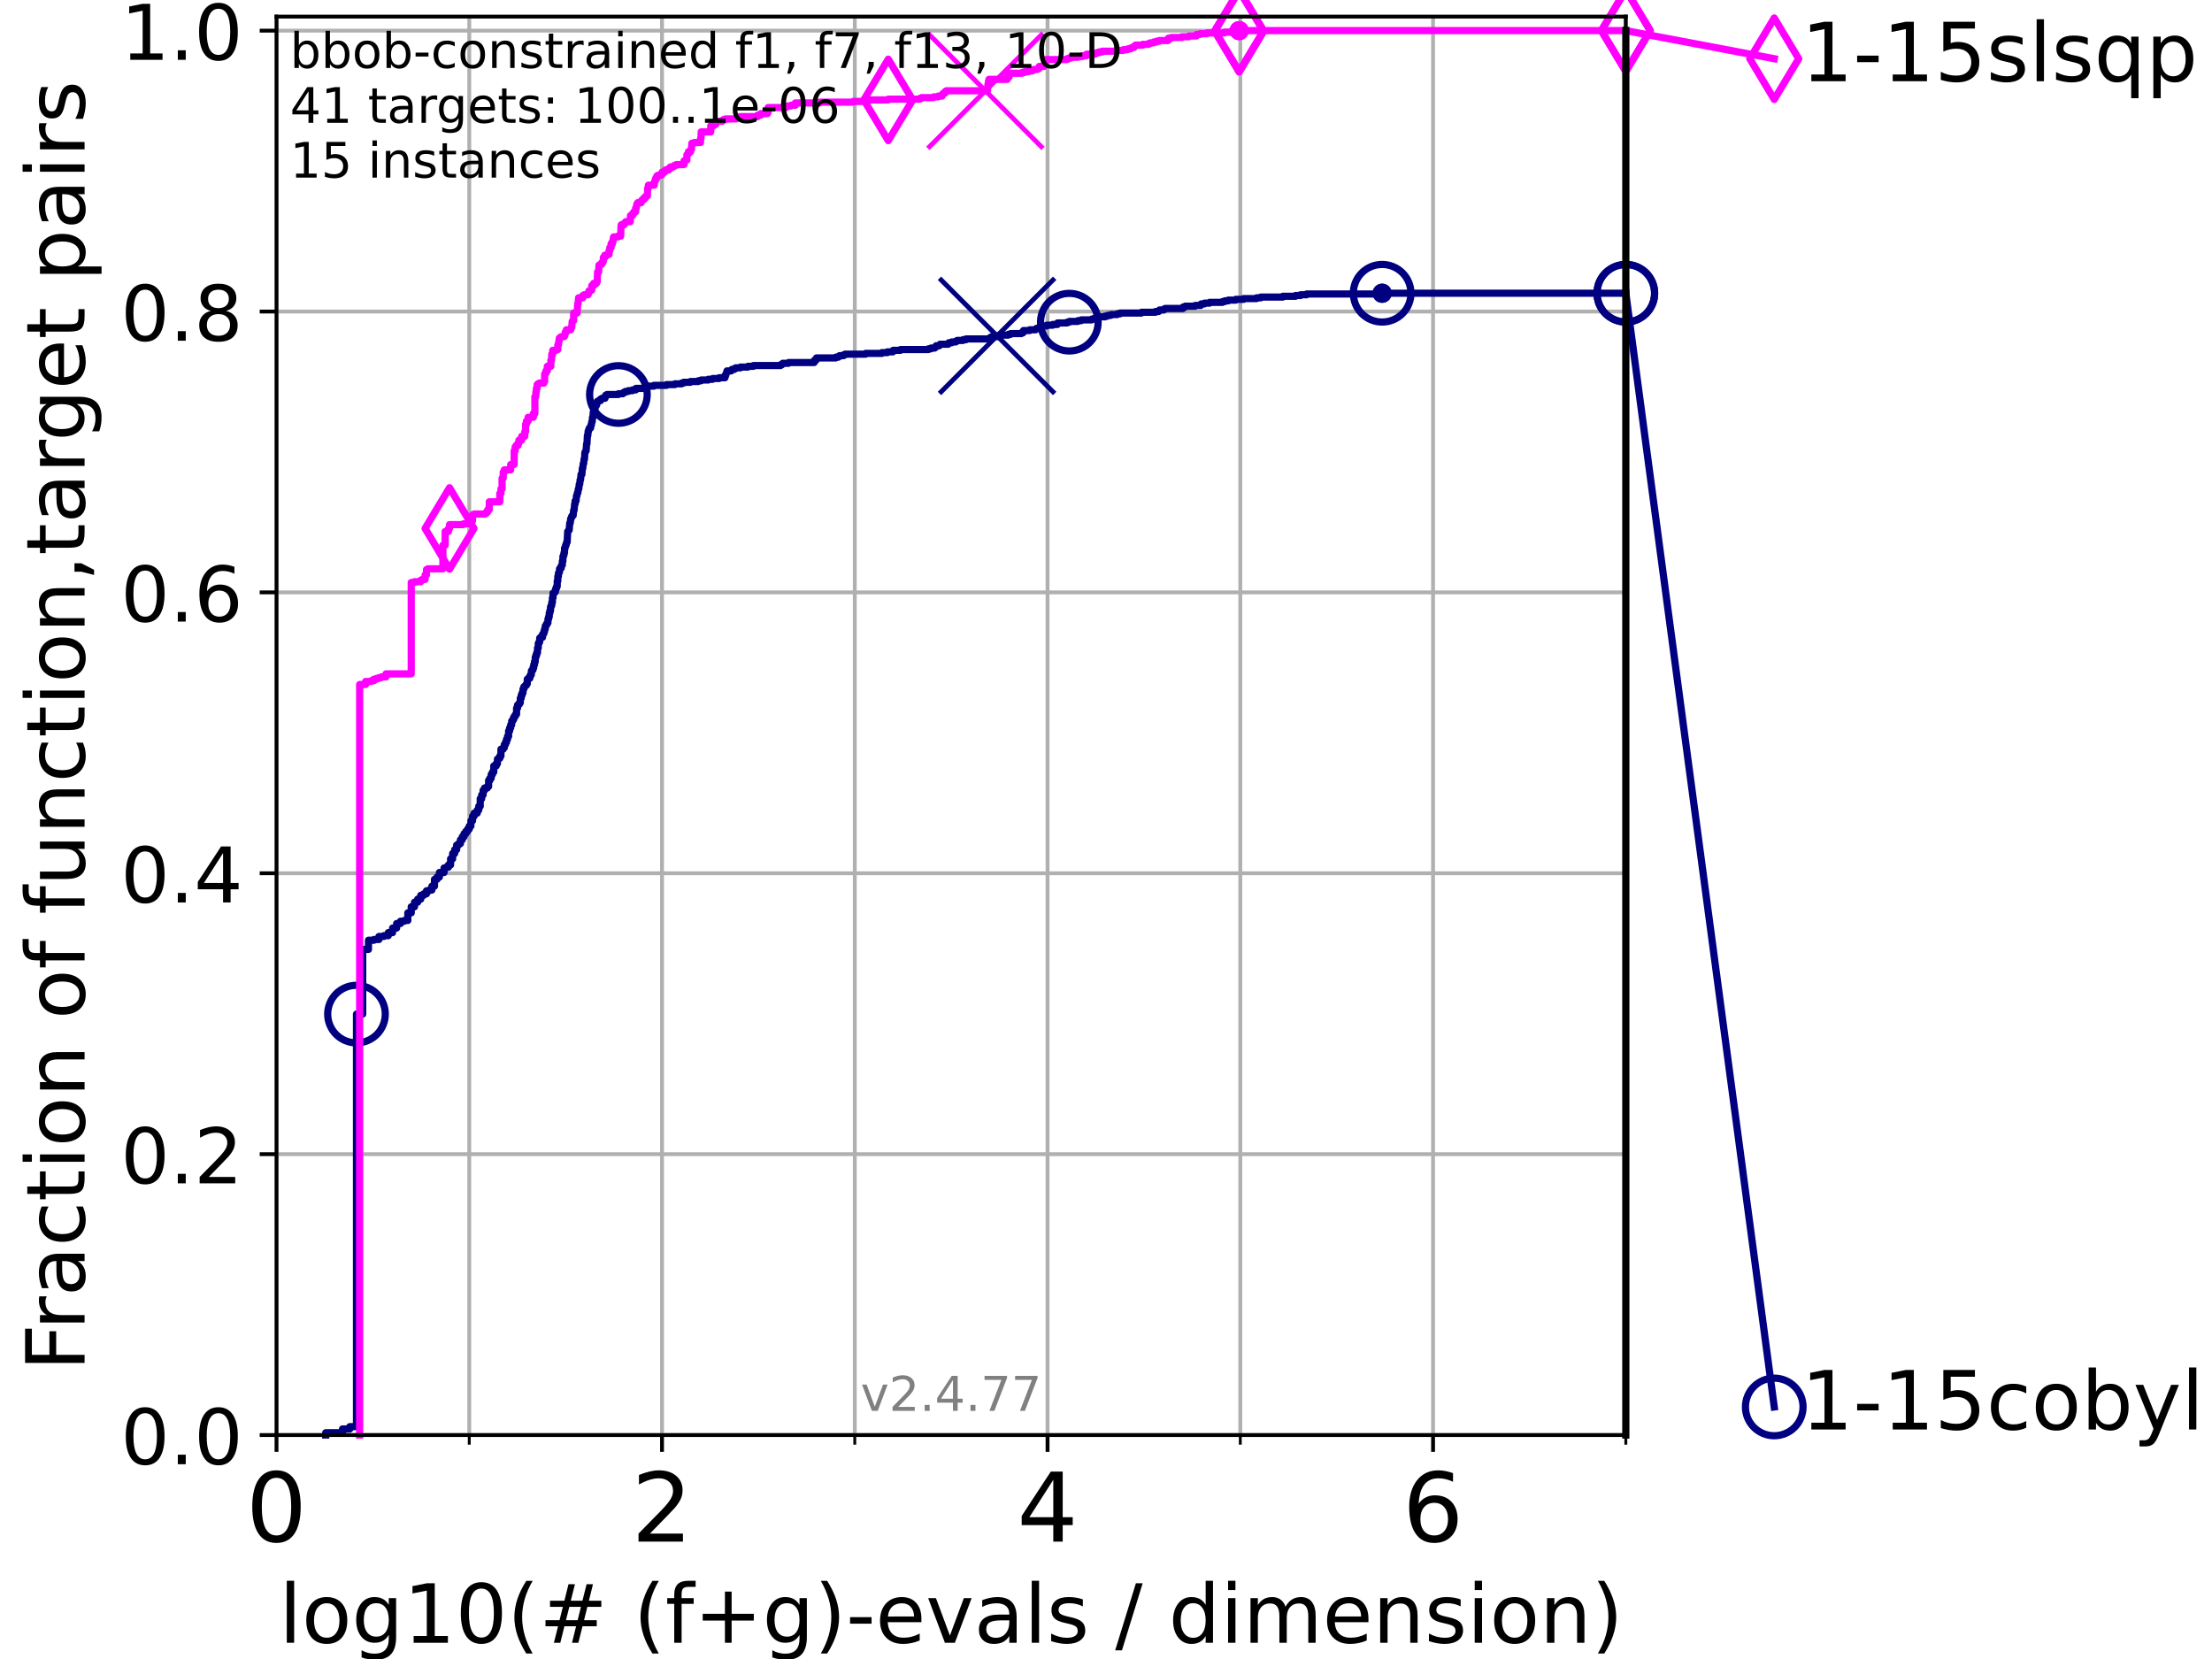 <?xml version="1.0" encoding="utf-8" standalone="no"?>
<!DOCTYPE svg PUBLIC "-//W3C//DTD SVG 1.1//EN"
  "http://www.w3.org/Graphics/SVG/1.1/DTD/svg11.dtd">
<!-- Created with matplotlib (https://matplotlib.org/) -->
<svg height="345.6pt" version="1.1" viewBox="0 0 460.8 345.6" width="460.8pt" xmlns="http://www.w3.org/2000/svg" xmlns:xlink="http://www.w3.org/1999/xlink">
 <defs>
  <style type="text/css">*{stroke-linecap:butt;stroke-linejoin:round;}</style>
 </defs>
 <g id="figure_1">
  <g id="patch_1">
   <path d="M 0 345.6 
L 460.8 345.6 
L 460.8 0 
L 0 0 
z
" style="fill:#ffffff;"/>
  </g>
  <g id="axes_1">
   <g id="patch_2">
    <path d="M 57.6 298.944 
L 338.688 298.944 
L 338.688 3.456 
L 57.6 3.456 
z
" style="fill:#ffffff;"/>
   </g>
   <g id="matplotlib.axis_1">
    <g id="xtick_1">
     <g id="line2d_1">
      <path clip-path="url(#pc39758c84e)" d="M 57.6 298.944 
L 57.6 3.456 
" style="fill:none;stroke:#b0b0b0;stroke-linecap:square;stroke-width:0.8;"/>
     </g>
     <g id="line2d_2">
      <defs>
       <path d="M 0 0 
L 0 3.5 
" id="ma89b30284d" style="stroke:#000000;stroke-width:0.8;"/>
      </defs>
      <g>
       <use style="stroke:#000000;stroke-width:0.8;" x="57.6" xlink:href="#ma89b30284d" y="298.944"/>
      </g>
     </g>
     <g id="text_1">
      <!-- 0 -->
      <g transform="translate(51.237 321.141)scale(0.2 -0.2)">
       <defs>
        <path d="M 31.781 66.406 
Q 24.172 66.406 20.328 58.906 
Q 16.5 51.422 16.5 36.375 
Q 16.5 21.391 20.328 13.891 
Q 24.172 6.391 31.781 6.391 
Q 39.453 6.391 43.281 13.891 
Q 47.125 21.391 47.125 36.375 
Q 47.125 51.422 43.281 58.906 
Q 39.453 66.406 31.781 66.406 
z
M 31.781 74.219 
Q 44.047 74.219 50.516 64.516 
Q 56.984 54.828 56.984 36.375 
Q 56.984 17.969 50.516 8.266 
Q 44.047 -1.422 31.781 -1.422 
Q 19.531 -1.422 13.062 8.266 
Q 6.594 17.969 6.594 36.375 
Q 6.594 54.828 13.062 64.516 
Q 19.531 74.219 31.781 74.219 
z
" id="DejaVuSans-48"/>
       </defs>
       <use xlink:href="#DejaVuSans-48"/>
      </g>
     </g>
    </g>
    <g id="xtick_2">
     <g id="line2d_3">
      <path clip-path="url(#pc39758c84e)" d="M 137.911 298.944 
L 137.911 3.456 
" style="fill:none;stroke:#b0b0b0;stroke-linecap:square;stroke-width:0.8;"/>
     </g>
     <g id="line2d_4">
      <g>
       <use style="stroke:#000000;stroke-width:0.8;" x="137.911" xlink:href="#ma89b30284d" y="298.944"/>
      </g>
     </g>
     <g id="text_2">
      <!-- 2 -->
      <g transform="translate(131.548 321.141)scale(0.2 -0.2)">
       <defs>
        <path d="M 19.188 8.297 
L 53.609 8.297 
L 53.609 0 
L 7.328 0 
L 7.328 8.297 
Q 12.938 14.109 22.625 23.891 
Q 32.328 33.688 34.812 36.531 
Q 39.547 41.844 41.422 45.531 
Q 43.312 49.219 43.312 52.781 
Q 43.312 58.594 39.234 62.25 
Q 35.156 65.922 28.609 65.922 
Q 23.969 65.922 18.812 64.312 
Q 13.672 62.703 7.812 59.422 
L 7.812 69.391 
Q 13.766 71.781 18.938 73 
Q 24.125 74.219 28.422 74.219 
Q 39.75 74.219 46.484 68.547 
Q 53.219 62.891 53.219 53.422 
Q 53.219 48.922 51.531 44.891 
Q 49.859 40.875 45.406 35.406 
Q 44.188 33.984 37.641 27.219 
Q 31.109 20.453 19.188 8.297 
z
" id="DejaVuSans-50"/>
       </defs>
       <use xlink:href="#DejaVuSans-50"/>
      </g>
     </g>
    </g>
    <g id="xtick_3">
     <g id="line2d_5">
      <path clip-path="url(#pc39758c84e)" d="M 218.222 298.944 
L 218.222 3.456 
" style="fill:none;stroke:#b0b0b0;stroke-linecap:square;stroke-width:0.8;"/>
     </g>
     <g id="line2d_6">
      <g>
       <use style="stroke:#000000;stroke-width:0.8;" x="218.222" xlink:href="#ma89b30284d" y="298.944"/>
      </g>
     </g>
     <g id="text_3">
      <!-- 4 -->
      <g transform="translate(211.859 321.141)scale(0.2 -0.2)">
       <defs>
        <path d="M 37.797 64.312 
L 12.891 25.391 
L 37.797 25.391 
z
M 35.203 72.906 
L 47.609 72.906 
L 47.609 25.391 
L 58.016 25.391 
L 58.016 17.188 
L 47.609 17.188 
L 47.609 0 
L 37.797 0 
L 37.797 17.188 
L 4.891 17.188 
L 4.891 26.703 
z
" id="DejaVuSans-52"/>
       </defs>
       <use xlink:href="#DejaVuSans-52"/>
      </g>
     </g>
    </g>
    <g id="xtick_4">
     <g id="line2d_7">
      <path clip-path="url(#pc39758c84e)" d="M 298.533 298.944 
L 298.533 3.456 
" style="fill:none;stroke:#b0b0b0;stroke-linecap:square;stroke-width:0.8;"/>
     </g>
     <g id="line2d_8">
      <g>
       <use style="stroke:#000000;stroke-width:0.8;" x="298.533" xlink:href="#ma89b30284d" y="298.944"/>
      </g>
     </g>
     <g id="text_4">
      <!-- 6 -->
      <g transform="translate(292.17 321.141)scale(0.2 -0.2)">
       <defs>
        <path d="M 33.016 40.375 
Q 26.375 40.375 22.484 35.828 
Q 18.609 31.297 18.609 23.391 
Q 18.609 15.531 22.484 10.953 
Q 26.375 6.391 33.016 6.391 
Q 39.656 6.391 43.531 10.953 
Q 47.406 15.531 47.406 23.391 
Q 47.406 31.297 43.531 35.828 
Q 39.656 40.375 33.016 40.375 
z
M 52.594 71.297 
L 52.594 62.312 
Q 48.875 64.062 45.094 64.984 
Q 41.312 65.922 37.594 65.922 
Q 27.828 65.922 22.672 59.328 
Q 17.531 52.734 16.797 39.406 
Q 19.672 43.656 24.016 45.922 
Q 28.375 48.188 33.594 48.188 
Q 44.578 48.188 50.953 41.516 
Q 57.328 34.859 57.328 23.391 
Q 57.328 12.156 50.688 5.359 
Q 44.047 -1.422 33.016 -1.422 
Q 20.359 -1.422 13.672 8.266 
Q 6.984 17.969 6.984 36.375 
Q 6.984 53.656 15.188 63.938 
Q 23.391 74.219 37.203 74.219 
Q 40.922 74.219 44.703 73.484 
Q 48.484 72.75 52.594 71.297 
z
" id="DejaVuSans-54"/>
       </defs>
       <use xlink:href="#DejaVuSans-54"/>
      </g>
     </g>
    </g>
    <g id="xtick_5">
     <g id="line2d_9">
      <path clip-path="url(#pc39758c84e)" d="M 97.755 298.944 
L 97.755 3.456 
" style="fill:none;stroke:#b0b0b0;stroke-linecap:square;stroke-width:0.8;"/>
     </g>
     <g id="line2d_10">
      <defs>
       <path d="M 0 0 
L 0 2 
" id="m497600fe2f" style="stroke:#000000;stroke-width:0.6;"/>
      </defs>
      <g>
       <use style="stroke:#000000;stroke-width:0.6;" x="97.755" xlink:href="#m497600fe2f" y="298.944"/>
      </g>
     </g>
    </g>
    <g id="xtick_6">
     <g id="line2d_11">
      <path clip-path="url(#pc39758c84e)" d="M 178.066 298.944 
L 178.066 3.456 
" style="fill:none;stroke:#b0b0b0;stroke-linecap:square;stroke-width:0.8;"/>
     </g>
     <g id="line2d_12">
      <g>
       <use style="stroke:#000000;stroke-width:0.6;" x="178.066" xlink:href="#m497600fe2f" y="298.944"/>
      </g>
     </g>
    </g>
    <g id="xtick_7">
     <g id="line2d_13">
      <path clip-path="url(#pc39758c84e)" d="M 258.377 298.944 
L 258.377 3.456 
" style="fill:none;stroke:#b0b0b0;stroke-linecap:square;stroke-width:0.8;"/>
     </g>
     <g id="line2d_14">
      <g>
       <use style="stroke:#000000;stroke-width:0.6;" x="258.377" xlink:href="#m497600fe2f" y="298.944"/>
      </g>
     </g>
    </g>
    <g id="xtick_8">
     <g id="line2d_15">
      <path clip-path="url(#pc39758c84e)" d="M 338.688 298.944 
L 338.688 3.456 
" style="fill:none;stroke:#b0b0b0;stroke-linecap:square;stroke-width:0.8;"/>
     </g>
     <g id="line2d_16">
      <g>
       <use style="stroke:#000000;stroke-width:0.6;" x="338.688" xlink:href="#m497600fe2f" y="298.944"/>
      </g>
     </g>
    </g>
    <g id="text_5">
     <!-- log10(# (f+g)-evals / dimension) -->
     <g transform="translate(58.145 342.218)scale(0.17 -0.17)">
      <defs>
       <path d="M 9.422 75.984 
L 18.406 75.984 
L 18.406 0 
L 9.422 0 
z
" id="DejaVuSans-108"/>
       <path d="M 30.609 48.391 
Q 23.391 48.391 19.188 42.75 
Q 14.984 37.109 14.984 27.297 
Q 14.984 17.484 19.156 11.844 
Q 23.344 6.203 30.609 6.203 
Q 37.797 6.203 41.984 11.859 
Q 46.188 17.531 46.188 27.297 
Q 46.188 37.016 41.984 42.703 
Q 37.797 48.391 30.609 48.391 
z
M 30.609 56 
Q 42.328 56 49.016 48.375 
Q 55.719 40.766 55.719 27.297 
Q 55.719 13.875 49.016 6.219 
Q 42.328 -1.422 30.609 -1.422 
Q 18.844 -1.422 12.172 6.219 
Q 5.516 13.875 5.516 27.297 
Q 5.516 40.766 12.172 48.375 
Q 18.844 56 30.609 56 
z
" id="DejaVuSans-111"/>
       <path d="M 45.406 27.984 
Q 45.406 37.75 41.375 43.109 
Q 37.359 48.484 30.078 48.484 
Q 22.859 48.484 18.828 43.109 
Q 14.797 37.75 14.797 27.984 
Q 14.797 18.266 18.828 12.891 
Q 22.859 7.516 30.078 7.516 
Q 37.359 7.516 41.375 12.891 
Q 45.406 18.266 45.406 27.984 
z
M 54.391 6.781 
Q 54.391 -7.172 48.188 -13.984 
Q 42 -20.797 29.203 -20.797 
Q 24.469 -20.797 20.266 -20.094 
Q 16.062 -19.391 12.109 -17.922 
L 12.109 -9.188 
Q 16.062 -11.328 19.922 -12.344 
Q 23.781 -13.375 27.781 -13.375 
Q 36.625 -13.375 41.016 -8.766 
Q 45.406 -4.156 45.406 5.172 
L 45.406 9.625 
Q 42.625 4.781 38.281 2.391 
Q 33.938 0 27.875 0 
Q 17.828 0 11.672 7.656 
Q 5.516 15.328 5.516 27.984 
Q 5.516 40.672 11.672 48.328 
Q 17.828 56 27.875 56 
Q 33.938 56 38.281 53.609 
Q 42.625 51.219 45.406 46.391 
L 45.406 54.688 
L 54.391 54.688 
z
" id="DejaVuSans-103"/>
       <path d="M 12.406 8.297 
L 28.516 8.297 
L 28.516 63.922 
L 10.984 60.406 
L 10.984 69.391 
L 28.422 72.906 
L 38.281 72.906 
L 38.281 8.297 
L 54.391 8.297 
L 54.391 0 
L 12.406 0 
z
" id="DejaVuSans-49"/>
       <path d="M 31 75.875 
Q 24.469 64.656 21.281 53.656 
Q 18.109 42.672 18.109 31.391 
Q 18.109 20.125 21.312 9.062 
Q 24.516 -2 31 -13.188 
L 23.188 -13.188 
Q 15.875 -1.703 12.234 9.375 
Q 8.594 20.453 8.594 31.391 
Q 8.594 42.281 12.203 53.312 
Q 15.828 64.359 23.188 75.875 
z
" id="DejaVuSans-40"/>
       <path d="M 51.125 44 
L 36.922 44 
L 32.812 27.688 
L 47.125 27.688 
z
M 43.797 71.781 
L 38.719 51.516 
L 52.984 51.516 
L 58.109 71.781 
L 65.922 71.781 
L 60.891 51.516 
L 76.125 51.516 
L 76.125 44 
L 58.984 44 
L 54.984 27.688 
L 70.516 27.688 
L 70.516 20.219 
L 53.078 20.219 
L 48 0 
L 40.188 0 
L 45.219 20.219 
L 30.906 20.219 
L 25.875 0 
L 18.016 0 
L 23.094 20.219 
L 7.719 20.219 
L 7.719 27.688 
L 24.906 27.688 
L 29 44 
L 13.281 44 
L 13.281 51.516 
L 30.906 51.516 
L 35.891 71.781 
z
" id="DejaVuSans-35"/>
       <path id="DejaVuSans-32"/>
       <path d="M 37.109 75.984 
L 37.109 68.5 
L 28.516 68.5 
Q 23.688 68.5 21.797 66.547 
Q 19.922 64.594 19.922 59.516 
L 19.922 54.688 
L 34.719 54.688 
L 34.719 47.703 
L 19.922 47.703 
L 19.922 0 
L 10.891 0 
L 10.891 47.703 
L 2.297 47.703 
L 2.297 54.688 
L 10.891 54.688 
L 10.891 58.5 
Q 10.891 67.625 15.141 71.797 
Q 19.391 75.984 28.609 75.984 
z
" id="DejaVuSans-102"/>
       <path d="M 46 62.703 
L 46 35.5 
L 73.188 35.5 
L 73.188 27.203 
L 46 27.203 
L 46 0 
L 37.797 0 
L 37.797 27.203 
L 10.594 27.203 
L 10.594 35.5 
L 37.797 35.5 
L 37.797 62.703 
z
" id="DejaVuSans-43"/>
       <path d="M 8.016 75.875 
L 15.828 75.875 
Q 23.141 64.359 26.781 53.312 
Q 30.422 42.281 30.422 31.391 
Q 30.422 20.453 26.781 9.375 
Q 23.141 -1.703 15.828 -13.188 
L 8.016 -13.188 
Q 14.5 -2 17.703 9.062 
Q 20.906 20.125 20.906 31.391 
Q 20.906 42.672 17.703 53.656 
Q 14.5 64.656 8.016 75.875 
z
" id="DejaVuSans-41"/>
       <path d="M 4.891 31.391 
L 31.203 31.391 
L 31.203 23.391 
L 4.891 23.391 
z
" id="DejaVuSans-45"/>
       <path d="M 56.203 29.594 
L 56.203 25.203 
L 14.891 25.203 
Q 15.484 15.922 20.484 11.062 
Q 25.484 6.203 34.422 6.203 
Q 39.594 6.203 44.453 7.469 
Q 49.312 8.734 54.109 11.281 
L 54.109 2.781 
Q 49.266 0.734 44.188 -0.344 
Q 39.109 -1.422 33.891 -1.422 
Q 20.797 -1.422 13.156 6.188 
Q 5.516 13.812 5.516 26.812 
Q 5.516 40.234 12.766 48.109 
Q 20.016 56 32.328 56 
Q 43.359 56 49.781 48.891 
Q 56.203 41.797 56.203 29.594 
z
M 47.219 32.234 
Q 47.125 39.594 43.094 43.984 
Q 39.062 48.391 32.422 48.391 
Q 24.906 48.391 20.391 44.141 
Q 15.875 39.891 15.188 32.172 
z
" id="DejaVuSans-101"/>
       <path d="M 2.984 54.688 
L 12.5 54.688 
L 29.594 8.797 
L 46.688 54.688 
L 56.203 54.688 
L 35.688 0 
L 23.484 0 
z
" id="DejaVuSans-118"/>
       <path d="M 34.281 27.484 
Q 23.391 27.484 19.188 25 
Q 14.984 22.516 14.984 16.5 
Q 14.984 11.719 18.141 8.906 
Q 21.297 6.109 26.703 6.109 
Q 34.188 6.109 38.703 11.406 
Q 43.219 16.703 43.219 25.484 
L 43.219 27.484 
z
M 52.203 31.203 
L 52.203 0 
L 43.219 0 
L 43.219 8.297 
Q 40.141 3.328 35.547 0.953 
Q 30.953 -1.422 24.312 -1.422 
Q 15.922 -1.422 10.953 3.297 
Q 6 8.016 6 15.922 
Q 6 25.141 12.172 29.828 
Q 18.359 34.516 30.609 34.516 
L 43.219 34.516 
L 43.219 35.406 
Q 43.219 41.609 39.141 45 
Q 35.062 48.391 27.688 48.391 
Q 23 48.391 18.547 47.266 
Q 14.109 46.141 10.016 43.891 
L 10.016 52.203 
Q 14.938 54.109 19.578 55.047 
Q 24.219 56 28.609 56 
Q 40.484 56 46.344 49.844 
Q 52.203 43.703 52.203 31.203 
z
" id="DejaVuSans-97"/>
       <path d="M 44.281 53.078 
L 44.281 44.578 
Q 40.484 46.531 36.375 47.5 
Q 32.281 48.484 27.875 48.484 
Q 21.188 48.484 17.844 46.438 
Q 14.5 44.391 14.5 40.281 
Q 14.5 37.156 16.891 35.375 
Q 19.281 33.594 26.516 31.984 
L 29.594 31.297 
Q 39.156 29.25 43.188 25.516 
Q 47.219 21.781 47.219 15.094 
Q 47.219 7.469 41.188 3.016 
Q 35.156 -1.422 24.609 -1.422 
Q 20.219 -1.422 15.453 -0.562 
Q 10.688 0.297 5.422 2 
L 5.422 11.281 
Q 10.406 8.688 15.234 7.391 
Q 20.062 6.109 24.812 6.109 
Q 31.156 6.109 34.562 8.281 
Q 37.984 10.453 37.984 14.406 
Q 37.984 18.062 35.516 20.016 
Q 33.062 21.969 24.703 23.781 
L 21.578 24.516 
Q 13.234 26.266 9.516 29.906 
Q 5.812 33.547 5.812 39.891 
Q 5.812 47.609 11.281 51.797 
Q 16.75 56 26.812 56 
Q 31.781 56 36.172 55.266 
Q 40.578 54.547 44.281 53.078 
z
" id="DejaVuSans-115"/>
       <path d="M 25.391 72.906 
L 33.688 72.906 
L 8.297 -9.281 
L 0 -9.281 
z
" id="DejaVuSans-47"/>
       <path d="M 45.406 46.391 
L 45.406 75.984 
L 54.391 75.984 
L 54.391 0 
L 45.406 0 
L 45.406 8.203 
Q 42.578 3.328 38.25 0.953 
Q 33.938 -1.422 27.875 -1.422 
Q 17.969 -1.422 11.734 6.484 
Q 5.516 14.406 5.516 27.297 
Q 5.516 40.188 11.734 48.094 
Q 17.969 56 27.875 56 
Q 33.938 56 38.25 53.625 
Q 42.578 51.266 45.406 46.391 
z
M 14.797 27.297 
Q 14.797 17.391 18.875 11.75 
Q 22.953 6.109 30.078 6.109 
Q 37.203 6.109 41.297 11.75 
Q 45.406 17.391 45.406 27.297 
Q 45.406 37.203 41.297 42.844 
Q 37.203 48.484 30.078 48.484 
Q 22.953 48.484 18.875 42.844 
Q 14.797 37.203 14.797 27.297 
z
" id="DejaVuSans-100"/>
       <path d="M 9.422 54.688 
L 18.406 54.688 
L 18.406 0 
L 9.422 0 
z
M 9.422 75.984 
L 18.406 75.984 
L 18.406 64.594 
L 9.422 64.594 
z
" id="DejaVuSans-105"/>
       <path d="M 52 44.188 
Q 55.375 50.25 60.062 53.125 
Q 64.75 56 71.094 56 
Q 79.641 56 84.281 50.016 
Q 88.922 44.047 88.922 33.016 
L 88.922 0 
L 79.891 0 
L 79.891 32.719 
Q 79.891 40.578 77.094 44.375 
Q 74.312 48.188 68.609 48.188 
Q 61.625 48.188 57.562 43.547 
Q 53.516 38.922 53.516 30.906 
L 53.516 0 
L 44.484 0 
L 44.484 32.719 
Q 44.484 40.625 41.703 44.406 
Q 38.922 48.188 33.109 48.188 
Q 26.219 48.188 22.156 43.531 
Q 18.109 38.875 18.109 30.906 
L 18.109 0 
L 9.078 0 
L 9.078 54.688 
L 18.109 54.688 
L 18.109 46.188 
Q 21.188 51.219 25.484 53.609 
Q 29.781 56 35.688 56 
Q 41.656 56 45.828 52.969 
Q 50 49.953 52 44.188 
z
" id="DejaVuSans-109"/>
       <path d="M 54.891 33.016 
L 54.891 0 
L 45.906 0 
L 45.906 32.719 
Q 45.906 40.484 42.875 44.328 
Q 39.844 48.188 33.797 48.188 
Q 26.516 48.188 22.312 43.547 
Q 18.109 38.922 18.109 30.906 
L 18.109 0 
L 9.078 0 
L 9.078 54.688 
L 18.109 54.688 
L 18.109 46.188 
Q 21.344 51.125 25.703 53.562 
Q 30.078 56 35.797 56 
Q 45.219 56 50.047 50.172 
Q 54.891 44.344 54.891 33.016 
z
" id="DejaVuSans-110"/>
      </defs>
      <use xlink:href="#DejaVuSans-108"/>
      <use x="27.783" xlink:href="#DejaVuSans-111"/>
      <use x="88.965" xlink:href="#DejaVuSans-103"/>
      <use x="152.441" xlink:href="#DejaVuSans-49"/>
      <use x="216.064" xlink:href="#DejaVuSans-48"/>
      <use x="279.688" xlink:href="#DejaVuSans-40"/>
      <use x="318.701" xlink:href="#DejaVuSans-35"/>
      <use x="402.49" xlink:href="#DejaVuSans-32"/>
      <use x="434.277" xlink:href="#DejaVuSans-40"/>
      <use x="473.291" xlink:href="#DejaVuSans-102"/>
      <use x="508.496" xlink:href="#DejaVuSans-43"/>
      <use x="592.285" xlink:href="#DejaVuSans-103"/>
      <use x="655.762" xlink:href="#DejaVuSans-41"/>
      <use x="694.775" xlink:href="#DejaVuSans-45"/>
      <use x="730.859" xlink:href="#DejaVuSans-101"/>
      <use x="792.383" xlink:href="#DejaVuSans-118"/>
      <use x="851.562" xlink:href="#DejaVuSans-97"/>
      <use x="912.842" xlink:href="#DejaVuSans-108"/>
      <use x="940.625" xlink:href="#DejaVuSans-115"/>
      <use x="992.725" xlink:href="#DejaVuSans-32"/>
      <use x="1024.512" xlink:href="#DejaVuSans-47"/>
      <use x="1058.203" xlink:href="#DejaVuSans-32"/>
      <use x="1089.99" xlink:href="#DejaVuSans-100"/>
      <use x="1153.467" xlink:href="#DejaVuSans-105"/>
      <use x="1181.25" xlink:href="#DejaVuSans-109"/>
      <use x="1278.662" xlink:href="#DejaVuSans-101"/>
      <use x="1340.186" xlink:href="#DejaVuSans-110"/>
      <use x="1403.564" xlink:href="#DejaVuSans-115"/>
      <use x="1455.664" xlink:href="#DejaVuSans-105"/>
      <use x="1483.447" xlink:href="#DejaVuSans-111"/>
      <use x="1544.629" xlink:href="#DejaVuSans-110"/>
      <use x="1608.008" xlink:href="#DejaVuSans-41"/>
     </g>
    </g>
   </g>
   <g id="matplotlib.axis_2">
    <g id="ytick_1">
     <g id="line2d_17">
      <path clip-path="url(#pc39758c84e)" d="M 57.6 298.944 
L 338.688 298.944 
" style="fill:none;stroke:#b0b0b0;stroke-linecap:square;stroke-width:0.8;"/>
     </g>
     <g id="line2d_18">
      <defs>
       <path d="M 0 0 
L -3.5 0 
" id="m86d61b3e9b" style="stroke:#000000;stroke-width:0.8;"/>
      </defs>
      <g>
       <use style="stroke:#000000;stroke-width:0.8;" x="57.6" xlink:href="#m86d61b3e9b" y="298.944"/>
      </g>
     </g>
     <g id="text_6">
      <!-- 0.0 -->
      <g transform="translate(25.155 305.023)scale(0.16 -0.16)">
       <defs>
        <path d="M 10.688 12.406 
L 21 12.406 
L 21 0 
L 10.688 0 
z
" id="DejaVuSans-46"/>
       </defs>
       <use xlink:href="#DejaVuSans-48"/>
       <use x="63.623" xlink:href="#DejaVuSans-46"/>
       <use x="95.41" xlink:href="#DejaVuSans-48"/>
      </g>
     </g>
    </g>
    <g id="ytick_2">
     <g id="line2d_19">
      <path clip-path="url(#pc39758c84e)" d="M 57.6 240.432 
L 338.688 240.432 
" style="fill:none;stroke:#b0b0b0;stroke-linecap:square;stroke-width:0.8;"/>
     </g>
     <g id="line2d_20">
      <g>
       <use style="stroke:#000000;stroke-width:0.8;" x="57.6" xlink:href="#m86d61b3e9b" y="240.432"/>
      </g>
     </g>
     <g id="text_7">
      <!-- 0.2 -->
      <g transform="translate(25.155 246.51)scale(0.16 -0.16)">
       <use xlink:href="#DejaVuSans-48"/>
       <use x="63.623" xlink:href="#DejaVuSans-46"/>
       <use x="95.41" xlink:href="#DejaVuSans-50"/>
      </g>
     </g>
    </g>
    <g id="ytick_3">
     <g id="line2d_21">
      <path clip-path="url(#pc39758c84e)" d="M 57.6 181.919 
L 338.688 181.919 
" style="fill:none;stroke:#b0b0b0;stroke-linecap:square;stroke-width:0.8;"/>
     </g>
     <g id="line2d_22">
      <g>
       <use style="stroke:#000000;stroke-width:0.8;" x="57.6" xlink:href="#m86d61b3e9b" y="181.919"/>
      </g>
     </g>
     <g id="text_8">
      <!-- 0.4 -->
      <g transform="translate(25.155 187.998)scale(0.16 -0.16)">
       <use xlink:href="#DejaVuSans-48"/>
       <use x="63.623" xlink:href="#DejaVuSans-46"/>
       <use x="95.41" xlink:href="#DejaVuSans-52"/>
      </g>
     </g>
    </g>
    <g id="ytick_4">
     <g id="line2d_23">
      <path clip-path="url(#pc39758c84e)" d="M 57.6 123.407 
L 338.688 123.407 
" style="fill:none;stroke:#b0b0b0;stroke-linecap:square;stroke-width:0.8;"/>
     </g>
     <g id="line2d_24">
      <g>
       <use style="stroke:#000000;stroke-width:0.8;" x="57.6" xlink:href="#m86d61b3e9b" y="123.407"/>
      </g>
     </g>
     <g id="text_9">
      <!-- 0.6 -->
      <g transform="translate(25.155 129.485)scale(0.16 -0.16)">
       <use xlink:href="#DejaVuSans-48"/>
       <use x="63.623" xlink:href="#DejaVuSans-46"/>
       <use x="95.41" xlink:href="#DejaVuSans-54"/>
      </g>
     </g>
    </g>
    <g id="ytick_5">
     <g id="line2d_25">
      <path clip-path="url(#pc39758c84e)" d="M 57.6 64.894 
L 338.688 64.894 
" style="fill:none;stroke:#b0b0b0;stroke-linecap:square;stroke-width:0.8;"/>
     </g>
     <g id="line2d_26">
      <g>
       <use style="stroke:#000000;stroke-width:0.8;" x="57.6" xlink:href="#m86d61b3e9b" y="64.894"/>
      </g>
     </g>
     <g id="text_10">
      <!-- 0.8 -->
      <g transform="translate(25.155 70.973)scale(0.16 -0.16)">
       <defs>
        <path d="M 31.781 34.625 
Q 24.75 34.625 20.719 30.859 
Q 16.703 27.094 16.703 20.516 
Q 16.703 13.922 20.719 10.156 
Q 24.75 6.391 31.781 6.391 
Q 38.812 6.391 42.859 10.172 
Q 46.922 13.969 46.922 20.516 
Q 46.922 27.094 42.891 30.859 
Q 38.875 34.625 31.781 34.625 
z
M 21.922 38.812 
Q 15.578 40.375 12.031 44.719 
Q 8.5 49.078 8.5 55.328 
Q 8.5 64.062 14.719 69.141 
Q 20.953 74.219 31.781 74.219 
Q 42.672 74.219 48.875 69.141 
Q 55.078 64.062 55.078 55.328 
Q 55.078 49.078 51.531 44.719 
Q 48 40.375 41.703 38.812 
Q 48.828 37.156 52.797 32.312 
Q 56.781 27.484 56.781 20.516 
Q 56.781 9.906 50.312 4.234 
Q 43.844 -1.422 31.781 -1.422 
Q 19.734 -1.422 13.25 4.234 
Q 6.781 9.906 6.781 20.516 
Q 6.781 27.484 10.781 32.312 
Q 14.797 37.156 21.922 38.812 
z
M 18.312 54.391 
Q 18.312 48.734 21.844 45.562 
Q 25.391 42.391 31.781 42.391 
Q 38.141 42.391 41.719 45.562 
Q 45.312 48.734 45.312 54.391 
Q 45.312 60.062 41.719 63.234 
Q 38.141 66.406 31.781 66.406 
Q 25.391 66.406 21.844 63.234 
Q 18.312 60.062 18.312 54.391 
z
" id="DejaVuSans-56"/>
       </defs>
       <use xlink:href="#DejaVuSans-48"/>
       <use x="63.623" xlink:href="#DejaVuSans-46"/>
       <use x="95.41" xlink:href="#DejaVuSans-56"/>
      </g>
     </g>
    </g>
    <g id="ytick_6">
     <g id="line2d_27">
      <path clip-path="url(#pc39758c84e)" d="M 57.6 6.382 
L 338.688 6.382 
" style="fill:none;stroke:#b0b0b0;stroke-linecap:square;stroke-width:0.8;"/>
     </g>
     <g id="line2d_28">
      <g>
       <use style="stroke:#000000;stroke-width:0.8;" x="57.6" xlink:href="#m86d61b3e9b" y="6.382"/>
      </g>
     </g>
     <g id="text_11">
      <!-- 1.0 -->
      <g transform="translate(25.155 12.46)scale(0.16 -0.16)">
       <use xlink:href="#DejaVuSans-49"/>
       <use x="63.623" xlink:href="#DejaVuSans-46"/>
       <use x="95.41" xlink:href="#DejaVuSans-48"/>
      </g>
     </g>
    </g>
    <g id="text_12">
     <!-- Fraction of function,target pairs -->
     <g transform="translate(17.62 285.585)rotate(-90)scale(0.17 -0.17)">
      <defs>
       <path d="M 9.812 72.906 
L 51.703 72.906 
L 51.703 64.594 
L 19.672 64.594 
L 19.672 43.109 
L 48.578 43.109 
L 48.578 34.812 
L 19.672 34.812 
L 19.672 0 
L 9.812 0 
z
" id="DejaVuSans-70"/>
       <path d="M 41.109 46.297 
Q 39.594 47.172 37.812 47.578 
Q 36.031 48 33.891 48 
Q 26.266 48 22.188 43.047 
Q 18.109 38.094 18.109 28.812 
L 18.109 0 
L 9.078 0 
L 9.078 54.688 
L 18.109 54.688 
L 18.109 46.188 
Q 20.953 51.172 25.484 53.578 
Q 30.031 56 36.531 56 
Q 37.453 56 38.578 55.875 
Q 39.703 55.766 41.062 55.516 
z
" id="DejaVuSans-114"/>
       <path d="M 48.781 52.594 
L 48.781 44.188 
Q 44.969 46.297 41.141 47.344 
Q 37.312 48.391 33.406 48.391 
Q 24.656 48.391 19.812 42.844 
Q 14.984 37.312 14.984 27.297 
Q 14.984 17.281 19.812 11.734 
Q 24.656 6.203 33.406 6.203 
Q 37.312 6.203 41.141 7.25 
Q 44.969 8.297 48.781 10.406 
L 48.781 2.094 
Q 45.016 0.344 40.984 -0.531 
Q 36.969 -1.422 32.422 -1.422 
Q 20.062 -1.422 12.781 6.344 
Q 5.516 14.109 5.516 27.297 
Q 5.516 40.672 12.859 48.328 
Q 20.219 56 33.016 56 
Q 37.156 56 41.109 55.141 
Q 45.062 54.297 48.781 52.594 
z
" id="DejaVuSans-99"/>
       <path d="M 18.312 70.219 
L 18.312 54.688 
L 36.812 54.688 
L 36.812 47.703 
L 18.312 47.703 
L 18.312 18.016 
Q 18.312 11.328 20.141 9.422 
Q 21.969 7.516 27.594 7.516 
L 36.812 7.516 
L 36.812 0 
L 27.594 0 
Q 17.188 0 13.234 3.875 
Q 9.281 7.766 9.281 18.016 
L 9.281 47.703 
L 2.688 47.703 
L 2.688 54.688 
L 9.281 54.688 
L 9.281 70.219 
z
" id="DejaVuSans-116"/>
       <path d="M 8.5 21.578 
L 8.5 54.688 
L 17.484 54.688 
L 17.484 21.922 
Q 17.484 14.156 20.5 10.266 
Q 23.531 6.391 29.594 6.391 
Q 36.859 6.391 41.078 11.031 
Q 45.312 15.672 45.312 23.688 
L 45.312 54.688 
L 54.297 54.688 
L 54.297 0 
L 45.312 0 
L 45.312 8.406 
Q 42.047 3.422 37.719 1 
Q 33.406 -1.422 27.688 -1.422 
Q 18.266 -1.422 13.375 4.438 
Q 8.5 10.297 8.5 21.578 
z
M 31.109 56 
z
" id="DejaVuSans-117"/>
       <path d="M 11.719 12.406 
L 22.016 12.406 
L 22.016 4 
L 14.016 -11.625 
L 7.719 -11.625 
L 11.719 4 
z
" id="DejaVuSans-44"/>
       <path d="M 18.109 8.203 
L 18.109 -20.797 
L 9.078 -20.797 
L 9.078 54.688 
L 18.109 54.688 
L 18.109 46.391 
Q 20.953 51.266 25.266 53.625 
Q 29.594 56 35.594 56 
Q 45.562 56 51.781 48.094 
Q 58.016 40.188 58.016 27.297 
Q 58.016 14.406 51.781 6.484 
Q 45.562 -1.422 35.594 -1.422 
Q 29.594 -1.422 25.266 0.953 
Q 20.953 3.328 18.109 8.203 
z
M 48.688 27.297 
Q 48.688 37.203 44.609 42.844 
Q 40.531 48.484 33.406 48.484 
Q 26.266 48.484 22.188 42.844 
Q 18.109 37.203 18.109 27.297 
Q 18.109 17.391 22.188 11.75 
Q 26.266 6.109 33.406 6.109 
Q 40.531 6.109 44.609 11.75 
Q 48.688 17.391 48.688 27.297 
z
" id="DejaVuSans-112"/>
      </defs>
      <use xlink:href="#DejaVuSans-70"/>
      <use x="50.27" xlink:href="#DejaVuSans-114"/>
      <use x="91.383" xlink:href="#DejaVuSans-97"/>
      <use x="152.662" xlink:href="#DejaVuSans-99"/>
      <use x="207.643" xlink:href="#DejaVuSans-116"/>
      <use x="246.852" xlink:href="#DejaVuSans-105"/>
      <use x="274.635" xlink:href="#DejaVuSans-111"/>
      <use x="335.816" xlink:href="#DejaVuSans-110"/>
      <use x="399.195" xlink:href="#DejaVuSans-32"/>
      <use x="430.982" xlink:href="#DejaVuSans-111"/>
      <use x="492.164" xlink:href="#DejaVuSans-102"/>
      <use x="527.369" xlink:href="#DejaVuSans-32"/>
      <use x="559.156" xlink:href="#DejaVuSans-102"/>
      <use x="594.361" xlink:href="#DejaVuSans-117"/>
      <use x="657.74" xlink:href="#DejaVuSans-110"/>
      <use x="721.119" xlink:href="#DejaVuSans-99"/>
      <use x="776.1" xlink:href="#DejaVuSans-116"/>
      <use x="815.309" xlink:href="#DejaVuSans-105"/>
      <use x="843.092" xlink:href="#DejaVuSans-111"/>
      <use x="904.273" xlink:href="#DejaVuSans-110"/>
      <use x="967.652" xlink:href="#DejaVuSans-44"/>
      <use x="999.439" xlink:href="#DejaVuSans-116"/>
      <use x="1038.648" xlink:href="#DejaVuSans-97"/>
      <use x="1099.928" xlink:href="#DejaVuSans-114"/>
      <use x="1139.291" xlink:href="#DejaVuSans-103"/>
      <use x="1202.768" xlink:href="#DejaVuSans-101"/>
      <use x="1264.291" xlink:href="#DejaVuSans-116"/>
      <use x="1303.5" xlink:href="#DejaVuSans-32"/>
      <use x="1335.287" xlink:href="#DejaVuSans-112"/>
      <use x="1398.764" xlink:href="#DejaVuSans-97"/>
      <use x="1460.043" xlink:href="#DejaVuSans-105"/>
      <use x="1487.826" xlink:href="#DejaVuSans-114"/>
      <use x="1528.939" xlink:href="#DejaVuSans-115"/>
     </g>
    </g>
   </g>
   <g id="line2d_29">
    <defs>
     <path d="M 0 1.5 
C 0.398 1.5 0.779 1.342 1.061 1.061 
C 1.342 0.779 1.5 0.398 1.5 0 
C 1.5 -0.398 1.342 -0.779 1.061 -1.061 
C 0.779 -1.342 0.398 -1.5 0 -1.5 
C -0.398 -1.5 -0.779 -1.342 -1.061 -1.061 
C -1.342 -0.779 -1.5 -0.398 -1.5 0 
C -1.5 0.398 -1.342 0.779 -1.061 1.061 
C -0.779 1.342 -0.398 1.5 0 1.5 
z
" id="m6acc8483a3" style="stroke:#000080;"/>
    </defs>
    <g>
     <use style="fill:#000080;stroke:#000080;" x="287.925" xlink:href="#m6acc8483a3" y="61.088"/>
     <use style="fill:#000080;stroke:#000080;" x="287.925" xlink:href="#m6acc8483a3" y="61.088"/>
    </g>
   </g>
   <g id="line2d_30">
    <path d="M 67.851 298.944 
L 67.851 298.468 
L 71.35 298.468 
L 71.35 297.675 
L 72.868 297.675 
L 72.868 297.2 
L 74.263 297.2 
L 74.263 211.255 
L 75.556 211.255 
L 75.556 197.776 
L 76.759 197.776 
L 76.759 195.873 
L 77.885 195.873 
L 77.885 195.715 
L 78.942 195.715 
L 78.942 195.08 
L 79.939 195.08 
L 79.939 194.922 
L 80.881 194.922 
L 80.881 194.288 
L 81.776 194.288 
L 81.776 193.336 
L 82.627 193.336 
L 82.627 192.385 
L 83.438 192.385 
L 83.438 191.909 
L 84.213 191.909 
L 84.213 191.75 
L 84.956 191.75 
L 84.956 190.165 
L 85.667 190.165 
L 85.667 188.896 
L 86.351 188.896 
L 86.351 187.945 
L 87.01 187.945 
L 87.01 187.31 
L 87.644 187.31 
L 87.644 186.518 
L 88.256 186.518 
L 88.256 186.2 
L 88.847 186.2 
L 88.847 185.566 
L 89.419 185.566 
L 89.419 185.408 
L 89.973 185.408 
L 89.973 184.615 
L 90.509 184.615 
L 90.509 183.188 
L 91.03 183.188 
L 91.03 182.712 
L 91.535 182.712 
L 91.535 181.76 
L 92.504 181.76 
L 92.504 180.809 
L 92.969 180.809 
L 92.969 180.65 
L 93.422 180.65 
L 93.422 180.175 
L 93.864 180.175 
L 93.864 178.906 
L 94.295 178.906 
L 94.295 177.796 
L 94.715 177.796 
L 94.715 177.003 
L 95.125 177.003 
L 95.125 176.052 
L 95.526 176.052 
L 95.526 175.735 
L 95.918 175.735 
L 95.918 174.942 
L 96.301 174.942 
L 96.301 174.308 
L 96.676 174.308 
L 96.676 173.673 
L 97.044 173.673 
L 97.044 173.198 
L 97.403 173.198 
L 97.403 172.722 
L 97.755 172.722 
L 97.755 172.088 
L 98.101 172.088 
L 98.101 170.978 
L 98.439 170.978 
L 98.439 170.026 
L 98.772 170.026 
L 98.772 169.392 
L 99.418 169.392 
L 99.418 168.758 
L 99.732 168.758 
L 99.732 167.965 
L 100.04 167.965 
L 100.04 166.379 
L 100.344 166.379 
L 100.344 165.586 
L 100.642 165.586 
L 100.642 164.635 
L 100.935 164.635 
L 100.935 164.159 
L 101.507 164.159 
L 101.507 163.842 
L 101.786 163.842 
L 101.786 162.573 
L 102.06 162.573 
L 102.06 162.098 
L 102.331 162.098 
L 102.331 161.305 
L 102.597 161.305 
L 102.597 160.829 
L 102.859 160.829 
L 102.859 159.561 
L 103.372 159.561 
L 103.372 159.085 
L 103.623 159.085 
L 103.623 158.133 
L 103.871 158.133 
L 103.871 157.975 
L 104.115 157.975 
L 104.115 157.499 
L 104.355 157.499 
L 104.355 156.072 
L 104.826 156.072 
L 104.826 155.755 
L 105.057 155.755 
L 105.057 155.121 
L 105.285 155.121 
L 105.285 154.645 
L 105.51 154.645 
L 105.51 154.011 
L 105.733 154.011 
L 105.733 153.376 
L 105.952 153.376 
L 105.952 152.266 
L 106.169 152.266 
L 106.169 151.632 
L 106.383 151.632 
L 106.383 150.998 
L 106.594 150.998 
L 106.594 150.205 
L 106.803 150.205 
L 106.803 149.888 
L 107.009 149.888 
L 107.009 149.412 
L 107.213 149.412 
L 107.213 149.095 
L 107.415 149.095 
L 107.415 148.778 
L 107.614 148.778 
L 107.614 147.509 
L 107.811 147.509 
L 107.811 146.875 
L 108.006 146.875 
L 108.006 146.716 
L 108.199 146.716 
L 108.199 146.399 
L 108.389 146.399 
L 108.389 145.448 
L 108.578 145.448 
L 108.578 144.814 
L 108.764 144.814 
L 108.764 144.338 
L 108.949 144.338 
L 108.949 143.545 
L 109.132 143.545 
L 109.132 143.069 
L 109.312 143.069 
L 109.312 142.911 
L 109.491 142.911 
L 109.491 142.752 
L 109.668 142.752 
L 109.668 142.435 
L 109.843 142.435 
L 109.843 141.484 
L 110.017 141.484 
L 110.017 141.325 
L 110.359 141.325 
L 110.359 140.849 
L 110.527 140.849 
L 110.527 140.532 
L 110.694 140.532 
L 110.694 139.739 
L 110.86 139.739 
L 110.86 139.581 
L 111.023 139.581 
L 111.023 139.105 
L 111.186 139.105 
L 111.186 138.471 
L 111.346 138.471 
L 111.346 137.836 
L 111.506 137.836 
L 111.506 136.885 
L 111.663 136.885 
L 111.663 136.409 
L 111.82 136.409 
L 111.82 135.934 
L 111.975 135.934 
L 111.975 134.982 
L 112.128 134.982 
L 112.128 134.031 
L 112.281 134.031 
L 112.281 133.714 
L 112.432 133.714 
L 112.432 132.921 
L 112.581 132.921 
L 112.581 132.762 
L 113.023 132.762 
L 113.023 132.128 
L 113.168 132.128 
L 113.168 131.969 
L 113.311 131.969 
L 113.311 131.494 
L 113.454 131.494 
L 113.454 131.018 
L 113.595 131.018 
L 113.595 130.384 
L 113.735 130.384 
L 113.735 130.225 
L 113.874 130.225 
L 113.874 129.908 
L 114.012 129.908 
L 114.012 129.749 
L 114.148 129.749 
L 114.148 128.957 
L 114.284 128.957 
L 114.284 128.481 
L 114.419 128.481 
L 114.419 127.688 
L 114.552 127.688 
L 114.552 127.212 
L 114.685 127.212 
L 114.685 126.419 
L 114.817 126.419 
L 114.817 126.102 
L 114.947 126.102 
L 114.947 125.468 
L 115.077 125.468 
L 115.077 124.517 
L 115.206 124.517 
L 115.206 123.565 
L 115.46 123.565 
L 115.46 123.407 
L 115.586 123.407 
L 115.586 123.248 
L 115.711 123.248 
L 115.711 122.772 
L 115.835 122.772 
L 115.835 122.455 
L 115.959 122.455 
L 115.959 122.138 
L 116.081 122.138 
L 116.081 121.028 
L 116.203 121.028 
L 116.203 120.077 
L 116.323 120.077 
L 116.323 119.442 
L 116.443 119.442 
L 116.443 119.125 
L 116.562 119.125 
L 116.562 118.491 
L 116.68 118.491 
L 116.68 118.332 
L 116.914 118.332 
L 116.914 117.857 
L 117.03 117.857 
L 117.03 117.698 
L 117.145 117.698 
L 117.145 116.905 
L 117.26 116.905 
L 117.26 115.954 
L 117.373 115.954 
L 117.373 115.637 
L 117.486 115.637 
L 117.486 115.161 
L 117.598 115.161 
L 117.598 114.209 
L 117.71 114.209 
L 117.821 113.575 
L 117.931 113.575 
L 118.04 112.941 
L 118.149 112.941 
L 118.257 110.721 
L 118.364 110.721 
L 118.471 110.404 
L 118.577 110.404 
L 118.682 108.977 
L 118.787 108.977 
L 118.891 108.025 
L 118.994 108.025 
L 119.097 107.55 
L 119.199 107.55 
L 119.199 107.391 
L 119.402 107.391 
L 119.503 106.281 
L 119.603 106.281 
L 119.702 105.012 
L 119.801 105.012 
L 119.801 104.378 
L 119.997 104.378 
L 120.094 103.268 
L 120.191 103.268 
L 120.287 102.634 
L 120.382 102.634 
L 120.477 101.841 
L 120.572 101.841 
L 120.666 100.89 
L 120.759 100.89 
L 120.852 99.938 
L 120.945 99.938 
L 121.037 98.828 
L 121.219 98.828 
L 121.31 97.56 
L 121.4 97.56 
L 121.49 96.608 
L 121.579 96.608 
L 121.668 95.657 
L 121.756 95.657 
L 121.844 94.23 
L 121.931 94.23 
L 122.018 93.912 
L 122.105 93.912 
L 122.191 92.485 
L 122.277 92.485 
L 122.362 90.741 
L 122.447 90.741 
L 122.531 89.79 
L 122.615 89.79 
L 122.699 89.314 
L 122.782 89.314 
L 122.782 89.155 
L 123.03 89.155 
L 123.111 88.521 
L 123.193 88.521 
L 123.274 87.887 
L 123.354 87.887 
L 123.434 86.935 
L 123.514 86.935 
L 123.594 85.825 
L 123.673 85.825 
L 123.751 85.508 
L 123.83 85.508 
L 123.908 85.033 
L 123.985 85.033 
L 124.063 84.398 
L 124.293 84.398 
L 124.369 83.764 
L 124.444 83.764 
L 124.444 83.605 
L 124.744 83.605 
L 124.744 83.447 
L 125.111 83.447 
L 125.111 83.13 
L 125.399 83.13 
L 125.399 82.971 
L 126.031 82.971 
L 126.1 82.654 
L 126.168 82.654 
L 126.168 82.337 
L 126.44 82.337 
L 126.44 82.178 
L 128.827 82.178 
L 128.827 82.02 
L 129.742 82.02 
L 129.742 81.861 
L 129.964 81.861 
L 129.964 81.703 
L 130.291 81.703 
L 130.291 81.544 
L 130.875 81.544 
L 130.875 81.385 
L 131.74 81.385 
L 131.74 81.227 
L 132.423 81.227 
L 132.47 80.91 
L 134.106 80.91 
L 134.106 80.751 
L 134.703 80.751 
L 134.703 80.593 
L 135.077 80.593 
L 135.077 80.434 
L 136.228 80.434 
L 136.228 80.275 
L 138.861 80.275 
L 138.861 80.117 
L 140.589 80.117 
L 140.589 79.958 
L 141.997 79.958 
L 141.997 79.8 
L 142.406 79.8 
L 142.406 79.641 
L 143.804 79.641 
L 143.804 79.483 
L 145.441 79.483 
L 145.441 79.324 
L 146.042 79.324 
L 146.042 79.165 
L 147.55 79.165 
L 147.55 79.007 
L 148.469 79.007 
L 148.469 78.848 
L 149.824 78.848 
L 149.824 78.69 
L 151.023 78.69 
L 151.023 78.214 
L 151.187 78.214 
L 151.284 77.738 
L 151.365 77.738 
L 151.446 77.263 
L 152.322 77.263 
L 152.322 77.104 
L 152.474 77.104 
L 152.474 76.945 
L 152.996 76.945 
L 152.996 76.787 
L 153.244 76.787 
L 153.244 76.628 
L 154.242 76.628 
L 154.242 76.47 
L 155.798 76.47 
L 155.798 76.311 
L 156.959 76.311 
L 156.959 76.153 
L 162.59 76.153 
L 162.59 75.994 
L 162.884 75.994 
L 162.884 75.835 
L 163.066 75.835 
L 163.066 75.677 
L 164.291 75.677 
L 164.291 75.518 
L 169.605 75.518 
L 169.668 75.043 
L 169.998 75.043 
L 170.086 74.567 
L 174.079 74.567 
L 174.079 74.408 
L 174.635 74.408 
L 174.635 74.25 
L 174.892 74.25 
L 174.892 74.091 
L 175.71 74.091 
L 175.71 73.933 
L 176.03 73.933 
L 176.03 73.774 
L 180.338 73.774 
L 180.338 73.615 
L 183.71 73.615 
L 183.71 73.457 
L 184.851 73.457 
L 184.851 73.298 
L 185.997 73.298 
L 186.059 72.981 
L 187.573 72.981 
L 187.573 72.823 
L 193.401 72.823 
L 193.401 72.664 
L 193.955 72.664 
L 193.955 72.505 
L 194.726 72.505 
L 194.726 72.347 
L 194.924 72.347 
L 195.015 72.03 
L 195.678 72.03 
L 195.678 71.871 
L 195.824 71.871 
L 195.824 71.713 
L 197.528 71.713 
L 197.528 71.554 
L 197.656 71.554 
L 197.656 71.395 
L 198.28 71.395 
L 198.28 71.237 
L 199.092 71.237 
L 199.092 71.078 
L 199.384 71.078 
L 199.384 70.92 
L 200.617 70.92 
L 200.617 70.761 
L 201.262 70.761 
L 201.262 70.603 
L 206.261 70.603 
L 206.293 70.285 
L 206.596 70.285 
L 206.596 70.127 
L 207.702 70.127 
L 207.702 69.968 
L 208.221 69.968 
L 208.221 69.81 
L 210.03 69.81 
L 210.03 69.651 
L 210.534 69.651 
L 210.534 69.493 
L 212.764 69.493 
L 212.764 69.334 
L 213.11 69.334 
L 213.214 68.858 
L 214.504 68.858 
L 214.504 68.7 
L 215.712 68.7 
L 215.712 68.541 
L 215.965 68.541 
L 215.965 68.383 
L 216.664 68.383 
L 216.664 68.224 
L 217.061 68.224 
L 217.061 67.907 
L 218.039 67.907 
L 218.039 67.748 
L 219.303 67.748 
L 219.303 67.59 
L 220.286 67.59 
L 220.314 67.273 
L 222.291 67.273 
L 222.291 67.114 
L 222.762 67.114 
L 222.762 66.956 
L 224.533 66.956 
L 224.533 66.797 
L 225.24 66.797 
L 225.24 66.638 
L 227.419 66.638 
L 227.419 66.48 
L 227.892 66.48 
L 227.892 66.321 
L 228.562 66.321 
L 228.606 66.004 
L 230.215 66.004 
L 230.215 65.846 
L 230.757 65.846 
L 230.757 65.687 
L 231.439 65.687 
L 231.439 65.528 
L 232.742 65.528 
L 232.742 65.37 
L 233.345 65.37 
L 233.345 65.211 
L 237.791 65.211 
L 237.791 65.053 
L 240.702 65.053 
L 240.702 64.894 
L 241.379 64.894 
L 241.379 64.736 
L 241.539 64.736 
L 241.539 64.577 
L 242.403 64.577 
L 242.403 64.418 
L 242.698 64.418 
L 242.698 64.26 
L 246.424 64.26 
L 246.482 63.943 
L 246.901 63.943 
L 246.901 63.784 
L 248.973 63.784 
L 248.973 63.626 
L 250.125 63.626 
L 250.225 63.308 
L 250.919 63.308 
L 250.919 63.15 
L 251.979 63.15 
L 251.979 62.991 
L 254.634 62.991 
L 254.634 62.833 
L 255.136 62.833 
L 255.136 62.674 
L 255.859 62.674 
L 255.859 62.516 
L 257.439 62.516 
L 257.439 62.357 
L 259.075 62.357 
L 259.075 62.198 
L 261.778 62.198 
L 261.778 62.04 
L 262.641 62.04 
L 262.641 61.881 
L 267.233 61.881 
L 267.233 61.723 
L 269.867 61.723 
L 269.867 61.564 
L 270.929 61.564 
L 270.929 61.406 
L 272.194 61.406 
L 272.194 61.247 
L 287.925 61.247 
L 287.925 61.088 
L 338.688 61.088 
L 338.688 61.088 
" style="fill:none;stroke:#000080;stroke-linecap:square;stroke-width:1.5;"/>
   </g>
   <g id="line2d_31">
    <defs>
     <path d="M 0 6 
C 1.591 6 3.117 5.368 4.243 4.243 
C 5.368 3.117 6 1.591 6 0 
C 6 -1.591 5.368 -3.117 4.243 -4.243 
C 3.117 -5.368 1.591 -6 0 -6 
C -1.591 -6 -3.117 -5.368 -4.243 -4.243 
C -5.368 -3.117 -6 -1.591 -6 0 
C -6 1.591 -5.368 3.117 -4.243 4.243 
C -3.117 5.368 -1.591 6 0 6 
z
" id="mc753475c8a" style="stroke:#000080;stroke-width:1.5;"/>
    </defs>
    <g>
     <use style="fill-opacity:0;stroke:#000080;stroke-width:1.5;" x="74.263" xlink:href="#mc753475c8a" y="211.255"/>
     <use style="fill-opacity:0;stroke:#000080;stroke-width:1.5;" x="128.827" xlink:href="#mc753475c8a" y="82.178"/>
     <use style="fill-opacity:0;stroke:#000080;stroke-width:1.5;" x="222.762" xlink:href="#mc753475c8a" y="67.114"/>
     <use style="fill-opacity:0;stroke:#000080;stroke-width:1.5;" x="287.925" xlink:href="#mc753475c8a" y="61.088"/>
     <use style="fill-opacity:0;stroke:#000080;stroke-width:1.5;" x="338.688" xlink:href="#mc753475c8a" y="61.088"/>
    </g>
   </g>
   <g id="line2d_32">
    <path style="fill:none;stroke:#000080;stroke-linecap:square;stroke-width:1.5;"/>
    <g/>
   </g>
   <g id="line2d_33">
    <path clip-path="url(#pc39758c84e)" d="M 207.708 69.968 
" style="fill:none;stroke:#000080;stroke-linecap:square;stroke-width:1.5;"/>
    <defs>
     <path d="M -12 12 
L 12 -12 
M -12 -12 
L 12 12 
" id="m738c604280" style="stroke:#000080;"/>
    </defs>
    <g clip-path="url(#pc39758c84e)">
     <use style="fill:#000080;stroke:#000080;" x="207.708" xlink:href="#m738c604280" y="69.968"/>
    </g>
   </g>
   <g id="line2d_34">
    <defs>
     <path d="M 0 1.5 
C 0.398 1.5 0.779 1.342 1.061 1.061 
C 1.342 0.779 1.5 0.398 1.5 0 
C 1.5 -0.398 1.342 -0.779 1.061 -1.061 
C 0.779 -1.342 0.398 -1.5 0 -1.5 
C -0.398 -1.5 -0.779 -1.342 -1.061 -1.061 
C -1.342 -0.779 -1.5 -0.398 -1.5 0 
C -1.5 0.398 -1.342 0.779 -1.061 1.061 
C -0.779 1.342 -0.398 1.5 0 1.5 
z
" id="m90d2220cf7" style="stroke:#ff00ff;"/>
    </defs>
    <g>
     <use style="fill:#ff00ff;stroke:#ff00ff;" x="258.142" xlink:href="#m90d2220cf7" y="6.382"/>
     <use style="fill:#ff00ff;stroke:#ff00ff;" x="258.142" xlink:href="#m90d2220cf7" y="6.382"/>
    </g>
   </g>
   <g id="line2d_35">
    <path d="M 74.922 298.944 
L 74.922 142.594 
L 76.168 142.594 
L 76.168 141.959 
L 77.331 141.959 
L 77.331 141.801 
L 77.885 141.801 
L 77.885 141.484 
L 78.421 141.484 
L 78.421 141.325 
L 78.942 141.325 
L 78.942 141.166 
L 79.447 141.166 
L 79.447 141.008 
L 80.416 141.008 
L 80.416 140.374 
L 85.667 140.374 
L 85.667 121.345 
L 86.351 121.345 
L 86.351 121.187 
L 87.644 121.187 
L 87.644 120.869 
L 87.952 120.869 
L 87.952 120.711 
L 88.554 120.711 
L 88.554 119.759 
L 88.847 119.759 
L 88.847 118.649 
L 89.135 118.649 
L 89.135 118.491 
L 92.267 118.491 
L 92.267 113.575 
L 92.738 113.575 
L 92.738 110.721 
L 93.422 110.721 
L 93.422 110.087 
L 93.645 110.087 
L 93.645 109.294 
L 96.49 109.294 
L 96.49 109.135 
L 97.755 109.135 
L 97.755 108.977 
L 97.929 108.977 
L 97.929 108.66 
L 98.101 108.66 
L 98.101 108.501 
L 98.439 108.501 
L 98.439 107.232 
L 98.772 107.232 
L 98.772 107.074 
L 101.08 107.074 
L 101.08 106.915 
L 101.366 106.915 
L 101.366 106.598 
L 101.647 106.598 
L 101.647 106.122 
L 101.924 106.122 
L 101.924 104.537 
L 104.115 104.537 
L 104.115 102.792 
L 104.355 102.792 
L 104.355 101.841 
L 104.592 101.841 
L 104.592 99.621 
L 104.826 99.621 
L 104.826 98.352 
L 105.057 98.352 
L 105.057 97.877 
L 106.383 97.877 
L 106.383 96.767 
L 107.111 96.767 
L 107.111 93.912 
L 107.314 93.912 
L 107.314 93.12 
L 107.515 93.12 
L 107.515 92.802 
L 107.909 92.802 
L 107.909 92.327 
L 108.103 92.327 
L 108.103 91.692 
L 108.671 91.692 
L 108.671 90.9 
L 109.312 90.9 
L 109.312 89.948 
L 109.491 89.948 
L 109.491 88.363 
L 109.668 88.363 
L 109.668 87.728 
L 110.017 87.728 
L 110.017 86.935 
L 111.105 86.935 
L 111.105 86.143 
L 111.426 86.143 
L 111.426 82.654 
L 111.585 82.654 
L 111.663 81.544 
L 111.742 81.544 
L 111.742 80.91 
L 111.897 80.91 
L 111.897 80.117 
L 112.052 80.117 
L 112.052 79.958 
L 112.356 79.958 
L 112.356 79.8 
L 113.311 79.8 
L 113.311 79.483 
L 113.454 79.483 
L 113.454 77.897 
L 113.595 77.897 
L 113.595 77.738 
L 113.735 77.738 
L 113.735 77.263 
L 114.012 77.263 
L 114.012 76.311 
L 114.751 76.311 
L 114.751 75.043 
L 114.882 75.043 
L 114.947 73.774 
L 115.141 73.774 
L 115.141 72.981 
L 115.835 72.981 
L 115.835 72.823 
L 116.203 72.823 
L 116.203 71.871 
L 116.323 71.871 
L 116.383 71.237 
L 116.443 71.237 
L 116.503 70.444 
L 116.68 70.444 
L 116.68 70.285 
L 116.914 70.285 
L 116.914 70.127 
L 117.542 70.127 
L 117.542 69.968 
L 117.654 69.968 
L 117.765 69.175 
L 117.985 69.175 
L 117.985 68.7 
L 118.891 68.7 
L 118.994 68.224 
L 119.097 68.224 
L 119.199 66.956 
L 119.301 66.956 
L 119.301 66.797 
L 119.503 66.797 
L 119.503 65.211 
L 120.239 65.211 
L 120.335 63.308 
L 120.43 63.308 
L 120.525 62.04 
L 121.4 62.04 
L 121.4 61.564 
L 121.668 61.564 
L 121.668 61.406 
L 122.489 61.406 
L 122.489 61.088 
L 122.657 61.088 
L 122.657 60.613 
L 122.906 60.613 
L 122.906 60.454 
L 123.274 60.454 
L 123.274 59.503 
L 123.673 59.503 
L 123.673 59.027 
L 124.255 59.027 
L 124.255 58.71 
L 124.407 58.71 
L 124.482 56.648 
L 124.707 56.648 
L 124.781 55.221 
L 125.111 55.221 
L 125.111 55.063 
L 125.328 55.063 
L 125.328 54.746 
L 125.542 54.746 
L 125.612 54.428 
L 125.683 54.428 
L 125.683 53.636 
L 125.996 53.636 
L 125.996 53.16 
L 126.473 53.16 
L 126.473 53.001 
L 126.872 53.001 
L 126.872 52.208 
L 127.035 52.208 
L 127.035 51.574 
L 127.294 51.574 
L 127.294 50.781 
L 127.58 50.781 
L 127.58 50.306 
L 127.706 50.306 
L 127.768 49.513 
L 127.83 49.513 
L 127.83 49.354 
L 128.709 49.354 
L 128.709 49.196 
L 129.291 49.196 
L 129.376 46.976 
L 129.433 46.976 
L 129.433 46.817 
L 130.019 46.817 
L 130.019 46.5 
L 130.237 46.5 
L 130.345 46.183 
L 131.287 46.183 
L 131.338 44.914 
L 131.765 44.914 
L 131.815 44.439 
L 132.06 44.439 
L 132.06 44.121 
L 132.423 44.121 
L 132.423 43.329 
L 132.565 43.329 
L 132.66 42.536 
L 132.847 42.536 
L 132.847 42.219 
L 133.578 42.219 
L 133.645 41.743 
L 133.844 41.743 
L 133.844 41.584 
L 134.106 41.584 
L 134.106 41.267 
L 134.429 41.267 
L 134.429 40.95 
L 134.661 40.95 
L 134.661 40.791 
L 134.87 40.791 
L 134.912 39.206 
L 135.056 39.206 
L 135.077 38.571 
L 136.285 38.571 
L 136.362 37.779 
L 136.476 37.779 
L 136.476 37.461 
L 136.589 37.461 
L 136.589 37.144 
L 136.832 37.144 
L 136.832 36.669 
L 137.016 36.669 
L 137.016 36.51 
L 137.736 36.51 
L 137.736 36.351 
L 137.911 36.351 
L 137.911 35.876 
L 138.46 35.876 
L 138.46 35.559 
L 138.662 35.559 
L 138.662 35.4 
L 139.301 35.4 
L 139.301 35.083 
L 139.668 35.083 
L 139.668 34.766 
L 140.272 34.766 
L 140.272 34.607 
L 140.499 34.607 
L 140.499 34.449 
L 140.871 34.449 
L 140.871 34.29 
L 142.486 34.29 
L 142.5 33.497 
L 142.766 33.497 
L 142.766 33.339 
L 143.093 33.339 
L 143.093 32.229 
L 143.273 32.229 
L 143.273 32.07 
L 143.401 32.07 
L 143.414 31.594 
L 143.866 31.594 
L 143.915 31.119 
L 144.038 31.119 
L 144.124 29.85 
L 144.594 29.85 
L 144.594 29.691 
L 145.921 29.691 
L 145.954 28.74 
L 146.042 28.74 
L 146.064 27.471 
L 148.064 27.471 
L 148.064 26.203 
L 148.639 26.203 
L 148.639 25.886 
L 149.123 25.886 
L 149.123 25.252 
L 150.463 25.252 
L 150.463 25.093 
L 150.641 25.093 
L 150.641 24.934 
L 151.089 24.934 
L 151.089 24.776 
L 153.316 24.776 
L 153.316 24.617 
L 153.862 24.617 
L 153.862 24.459 
L 154.174 24.459 
L 154.174 24.3 
L 157.837 24.3 
L 157.837 23.983 
L 158.498 23.983 
L 158.498 23.666 
L 159.892 23.666 
L 159.892 23.349 
L 160.015 23.349 
L 160.015 22.397 
L 163.765 22.397 
L 163.871 22.08 
L 164.765 22.08 
L 164.765 21.922 
L 165.686 21.922 
L 165.686 21.446 
L 170.772 21.446 
L 170.772 21.287 
L 177.718 21.287 
L 177.718 21.129 
L 180.333 21.129 
L 180.333 20.97 
L 180.825 20.97 
L 180.825 20.812 
L 185.041 20.812 
L 185.041 20.653 
L 191.604 20.653 
L 191.604 20.494 
L 191.973 20.494 
L 191.973 20.336 
L 194.52 20.336 
L 194.52 20.177 
L 195.434 20.177 
L 195.434 20.019 
L 196.25 20.019 
L 196.353 19.702 
L 196.383 19.702 
L 196.383 19.543 
L 196.573 19.543 
L 196.573 19.384 
L 196.9 19.384 
L 196.9 19.067 
L 197.145 19.067 
L 197.145 18.909 
L 205.693 18.909 
L 205.793 17.64 
L 205.845 17.64 
L 205.93 16.847 
L 206.008 16.847 
L 206.021 16.53 
L 209.837 16.53 
L 209.837 16.054 
L 210.206 16.054 
L 210.281 15.42 
L 210.335 15.42 
L 210.335 15.262 
L 212.918 15.262 
L 212.918 15.103 
L 213.418 15.103 
L 213.418 14.944 
L 214.187 14.944 
L 214.187 14.786 
L 214.987 14.786 
L 214.987 14.627 
L 215.331 14.627 
L 215.331 14.469 
L 216.13 14.469 
L 216.13 14.31 
L 216.423 14.31 
L 216.493 13.834 
L 217.513 13.834 
L 217.622 13.042 
L 217.66 13.042 
L 217.689 12.566 
L 217.802 12.566 
L 217.802 12.407 
L 222.223 12.407 
L 222.223 12.249 
L 222.636 12.249 
L 222.636 12.09 
L 223.11 12.09 
L 223.11 11.932 
L 224.588 11.932 
L 224.588 11.773 
L 225.527 11.773 
L 225.527 11.614 
L 226.3 11.614 
L 226.332 11.297 
L 228.069 11.297 
L 228.069 11.139 
L 228.459 11.139 
L 228.459 10.98 
L 228.93 10.98 
L 228.93 10.822 
L 229.585 10.822 
L 229.585 10.663 
L 232.487 10.663 
L 232.487 10.504 
L 234.024 10.504 
L 234.024 10.346 
L 234.87 10.346 
L 234.87 10.187 
L 235.461 10.187 
L 235.461 10.029 
L 235.814 10.029 
L 235.814 9.87 
L 236.239 9.87 
L 236.239 9.712 
L 236.361 9.712 
L 236.361 9.553 
L 236.539 9.553 
L 236.539 9.394 
L 238.084 9.394 
L 238.084 9.236 
L 239.236 9.236 
L 239.236 9.077 
L 239.602 9.077 
L 239.602 8.919 
L 240.314 8.919 
L 240.314 8.76 
L 240.856 8.76 
L 240.856 8.602 
L 241.468 8.602 
L 241.468 8.443 
L 243.337 8.443 
L 243.395 7.967 
L 243.982 7.967 
L 243.982 7.809 
L 246.209 7.809 
L 246.209 7.65 
L 247.655 7.65 
L 247.655 7.492 
L 249.218 7.492 
L 249.249 7.174 
L 249.993 7.174 
L 249.993 7.016 
L 251.474 7.016 
L 251.474 6.857 
L 255.065 6.857 
L 255.065 6.699 
L 256.383 6.699 
L 256.383 6.54 
L 258.142 6.54 
L 258.142 6.382 
L 338.688 6.382 
L 338.688 6.382 
" style="fill:none;stroke:#ff00ff;stroke-linecap:square;stroke-width:1.5;"/>
   </g>
   <g id="line2d_36">
    <defs>
     <path d="M -0 8.485 
L 5.091 0 
L 0 -8.485 
L -5.091 -0 
z
" id="mac393d5461" style="stroke:#ff00ff;stroke-linejoin:miter;stroke-width:1.5;"/>
    </defs>
    <g>
     <use style="fill-opacity:0;stroke:#ff00ff;stroke-linejoin:miter;stroke-width:1.5;" x="93.645" xlink:href="#mac393d5461" y="110.087"/>
     <use style="fill-opacity:0;stroke:#ff00ff;stroke-linejoin:miter;stroke-width:1.5;" x="185.041" xlink:href="#mac393d5461" y="20.812"/>
     <use style="fill-opacity:0;stroke:#ff00ff;stroke-linejoin:miter;stroke-width:1.5;" x="258.142" xlink:href="#mac393d5461" y="6.54"/>
     <use style="fill-opacity:0;stroke:#ff00ff;stroke-linejoin:miter;stroke-width:1.5;" x="258.142" xlink:href="#mac393d5461" y="6.382"/>
     <use style="fill-opacity:0;stroke:#ff00ff;stroke-linejoin:miter;stroke-width:1.5;" x="338.688" xlink:href="#mac393d5461" y="6.382"/>
    </g>
   </g>
   <g id="line2d_37">
    <path style="fill:none;stroke:#ff00ff;stroke-linecap:square;stroke-width:1.5;"/>
    <g/>
   </g>
   <g id="line2d_38">
    <path clip-path="url(#pc39758c84e)" d="M 205.285 18.909 
" style="fill:none;stroke:#ff00ff;stroke-linecap:square;stroke-width:1.5;"/>
    <defs>
     <path d="M -12 12 
L 12 -12 
M -12 -12 
L 12 12 
" id="m03ceeae583" style="stroke:#ff00ff;"/>
    </defs>
    <g clip-path="url(#pc39758c84e)">
     <use style="fill:#ff00ff;stroke:#ff00ff;" x="205.285" xlink:href="#m03ceeae583" y="18.909"/>
    </g>
   </g>
   <g id="line2d_39">
    <path d="M 338.688 61.088 
L 369.608 293.093 
" style="fill:none;stroke:#000080;stroke-linecap:square;stroke-width:1.5;"/>
    <g>
     <use style="fill-opacity:0;stroke:#000080;stroke-width:1.5;" x="338.688" xlink:href="#mc753475c8a" y="61.088"/>
     <use style="fill-opacity:0;stroke:#000080;stroke-width:1.5;" x="369.608" xlink:href="#mc753475c8a" y="293.093"/>
    </g>
   </g>
   <g id="line2d_40">
    <path d="M 338.688 6.382 
L 369.608 12.233 
" style="fill:none;stroke:#ff00ff;stroke-linecap:square;stroke-width:1.5;"/>
    <g>
     <use style="fill-opacity:0;stroke:#ff00ff;stroke-linejoin:miter;stroke-width:1.5;" x="338.688" xlink:href="#mac393d5461" y="6.382"/>
     <use style="fill-opacity:0;stroke:#ff00ff;stroke-linejoin:miter;stroke-width:1.5;" x="369.608" xlink:href="#mac393d5461" y="12.233"/>
    </g>
   </g>
   <g id="line2d_41">
    <path d="M 338.688 298.944 
L 338.688 6.382 
" style="fill:none;stroke:#000000;stroke-linecap:square;stroke-width:1.5;"/>
   </g>
   <g id="patch_3">
    <path d="M 57.6 298.944 
L 57.6 3.456 
" style="fill:none;stroke:#000000;stroke-linecap:square;stroke-linejoin:miter;stroke-width:0.8;"/>
   </g>
   <g id="patch_4">
    <path d="M 338.688 298.944 
L 338.688 3.456 
" style="fill:none;stroke:#000000;stroke-linecap:square;stroke-linejoin:miter;stroke-width:0.8;"/>
   </g>
   <g id="patch_5">
    <path d="M 57.6 298.944 
L 338.688 298.944 
" style="fill:none;stroke:#000000;stroke-linecap:square;stroke-linejoin:miter;stroke-width:0.8;"/>
   </g>
   <g id="patch_6">
    <path d="M 57.6 3.456 
L 338.688 3.456 
" style="fill:none;stroke:#000000;stroke-linecap:square;stroke-linejoin:miter;stroke-width:0.8;"/>
   </g>
   <g id="text_13">
    <!-- 1-15cobyl -->
    <g transform="translate(375.229 297.784)scale(0.17 -0.17)">
     <defs>
      <path d="M 10.797 72.906 
L 49.516 72.906 
L 49.516 64.594 
L 19.828 64.594 
L 19.828 46.734 
Q 21.969 47.469 24.109 47.828 
Q 26.266 48.188 28.422 48.188 
Q 40.625 48.188 47.75 41.5 
Q 54.891 34.812 54.891 23.391 
Q 54.891 11.625 47.562 5.094 
Q 40.234 -1.422 26.906 -1.422 
Q 22.312 -1.422 17.547 -0.641 
Q 12.797 0.141 7.719 1.703 
L 7.719 11.625 
Q 12.109 9.234 16.797 8.062 
Q 21.484 6.891 26.703 6.891 
Q 35.156 6.891 40.078 11.328 
Q 45.016 15.766 45.016 23.391 
Q 45.016 31 40.078 35.438 
Q 35.156 39.891 26.703 39.891 
Q 22.75 39.891 18.812 39.016 
Q 14.891 38.141 10.797 36.281 
z
" id="DejaVuSans-53"/>
      <path d="M 48.688 27.297 
Q 48.688 37.203 44.609 42.844 
Q 40.531 48.484 33.406 48.484 
Q 26.266 48.484 22.188 42.844 
Q 18.109 37.203 18.109 27.297 
Q 18.109 17.391 22.188 11.75 
Q 26.266 6.109 33.406 6.109 
Q 40.531 6.109 44.609 11.75 
Q 48.688 17.391 48.688 27.297 
z
M 18.109 46.391 
Q 20.953 51.266 25.266 53.625 
Q 29.594 56 35.594 56 
Q 45.562 56 51.781 48.094 
Q 58.016 40.188 58.016 27.297 
Q 58.016 14.406 51.781 6.484 
Q 45.562 -1.422 35.594 -1.422 
Q 29.594 -1.422 25.266 0.953 
Q 20.953 3.328 18.109 8.203 
L 18.109 0 
L 9.078 0 
L 9.078 75.984 
L 18.109 75.984 
z
" id="DejaVuSans-98"/>
      <path d="M 32.172 -5.078 
Q 28.375 -14.844 24.75 -17.812 
Q 21.141 -20.797 15.094 -20.797 
L 7.906 -20.797 
L 7.906 -13.281 
L 13.188 -13.281 
Q 16.891 -13.281 18.938 -11.516 
Q 21 -9.766 23.484 -3.219 
L 25.094 0.875 
L 2.984 54.688 
L 12.5 54.688 
L 29.594 11.922 
L 46.688 54.688 
L 56.203 54.688 
z
" id="DejaVuSans-121"/>
     </defs>
     <use xlink:href="#DejaVuSans-49"/>
     <use x="63.623" xlink:href="#DejaVuSans-45"/>
     <use x="99.707" xlink:href="#DejaVuSans-49"/>
     <use x="163.33" xlink:href="#DejaVuSans-53"/>
     <use x="226.953" xlink:href="#DejaVuSans-99"/>
     <use x="281.934" xlink:href="#DejaVuSans-111"/>
     <use x="343.115" xlink:href="#DejaVuSans-98"/>
     <use x="406.592" xlink:href="#DejaVuSans-121"/>
     <use x="465.771" xlink:href="#DejaVuSans-108"/>
    </g>
   </g>
   <g id="text_14">
    <!-- 1-15slsqp -->
    <g transform="translate(375.229 16.924)scale(0.17 -0.17)">
     <defs>
      <path d="M 14.797 27.297 
Q 14.797 17.391 18.875 11.75 
Q 22.953 6.109 30.078 6.109 
Q 37.203 6.109 41.297 11.75 
Q 45.406 17.391 45.406 27.297 
Q 45.406 37.203 41.297 42.844 
Q 37.203 48.484 30.078 48.484 
Q 22.953 48.484 18.875 42.844 
Q 14.797 37.203 14.797 27.297 
z
M 45.406 8.203 
Q 42.578 3.328 38.25 0.953 
Q 33.938 -1.422 27.875 -1.422 
Q 17.969 -1.422 11.734 6.484 
Q 5.516 14.406 5.516 27.297 
Q 5.516 40.188 11.734 48.094 
Q 17.969 56 27.875 56 
Q 33.938 56 38.25 53.625 
Q 42.578 51.266 45.406 46.391 
L 45.406 54.688 
L 54.391 54.688 
L 54.391 -20.797 
L 45.406 -20.797 
z
" id="DejaVuSans-113"/>
     </defs>
     <use xlink:href="#DejaVuSans-49"/>
     <use x="63.623" xlink:href="#DejaVuSans-45"/>
     <use x="99.707" xlink:href="#DejaVuSans-49"/>
     <use x="163.33" xlink:href="#DejaVuSans-53"/>
     <use x="226.953" xlink:href="#DejaVuSans-115"/>
     <use x="279.053" xlink:href="#DejaVuSans-108"/>
     <use x="306.836" xlink:href="#DejaVuSans-115"/>
     <use x="358.936" xlink:href="#DejaVuSans-113"/>
     <use x="422.412" xlink:href="#DejaVuSans-112"/>
    </g>
   </g>
   <g id="text_15">
    <!-- bbob-constrained f1, f7, f13, 10-D -->
    <g transform="translate(60.411 14.161)scale(0.102 -0.102)">
     <defs>
      <path d="M 8.203 72.906 
L 55.078 72.906 
L 55.078 68.703 
L 28.609 0 
L 18.312 0 
L 43.219 64.594 
L 8.203 64.594 
z
" id="DejaVuSans-55"/>
      <path d="M 40.578 39.312 
Q 47.656 37.797 51.625 33 
Q 55.609 28.219 55.609 21.188 
Q 55.609 10.406 48.188 4.484 
Q 40.766 -1.422 27.094 -1.422 
Q 22.516 -1.422 17.656 -0.516 
Q 12.797 0.391 7.625 2.203 
L 7.625 11.719 
Q 11.719 9.328 16.594 8.109 
Q 21.484 6.891 26.812 6.891 
Q 36.078 6.891 40.938 10.547 
Q 45.797 14.203 45.797 21.188 
Q 45.797 27.641 41.281 31.266 
Q 36.766 34.906 28.719 34.906 
L 20.219 34.906 
L 20.219 43.016 
L 29.109 43.016 
Q 36.375 43.016 40.234 45.922 
Q 44.094 48.828 44.094 54.297 
Q 44.094 59.906 40.109 62.906 
Q 36.141 65.922 28.719 65.922 
Q 24.656 65.922 20.016 65.031 
Q 15.375 64.156 9.812 62.312 
L 9.812 71.094 
Q 15.438 72.656 20.344 73.438 
Q 25.25 74.219 29.594 74.219 
Q 40.828 74.219 47.359 69.109 
Q 53.906 64.016 53.906 55.328 
Q 53.906 49.266 50.438 45.094 
Q 46.969 40.922 40.578 39.312 
z
" id="DejaVuSans-51"/>
      <path d="M 19.672 64.797 
L 19.672 8.109 
L 31.594 8.109 
Q 46.688 8.109 53.688 14.938 
Q 60.688 21.781 60.688 36.531 
Q 60.688 51.172 53.688 57.984 
Q 46.688 64.797 31.594 64.797 
z
M 9.812 72.906 
L 30.078 72.906 
Q 51.266 72.906 61.172 64.094 
Q 71.094 55.281 71.094 36.531 
Q 71.094 17.672 61.125 8.828 
Q 51.172 0 30.078 0 
L 9.812 0 
z
" id="DejaVuSans-68"/>
     </defs>
     <use xlink:href="#DejaVuSans-98"/>
     <use x="63.477" xlink:href="#DejaVuSans-98"/>
     <use x="126.953" xlink:href="#DejaVuSans-111"/>
     <use x="188.135" xlink:href="#DejaVuSans-98"/>
     <use x="251.611" xlink:href="#DejaVuSans-45"/>
     <use x="287.695" xlink:href="#DejaVuSans-99"/>
     <use x="342.676" xlink:href="#DejaVuSans-111"/>
     <use x="403.857" xlink:href="#DejaVuSans-110"/>
     <use x="467.236" xlink:href="#DejaVuSans-115"/>
     <use x="519.336" xlink:href="#DejaVuSans-116"/>
     <use x="558.545" xlink:href="#DejaVuSans-114"/>
     <use x="599.658" xlink:href="#DejaVuSans-97"/>
     <use x="660.938" xlink:href="#DejaVuSans-105"/>
     <use x="688.721" xlink:href="#DejaVuSans-110"/>
     <use x="752.1" xlink:href="#DejaVuSans-101"/>
     <use x="813.623" xlink:href="#DejaVuSans-100"/>
     <use x="877.1" xlink:href="#DejaVuSans-32"/>
     <use x="908.887" xlink:href="#DejaVuSans-102"/>
     <use x="944.092" xlink:href="#DejaVuSans-49"/>
     <use x="1007.715" xlink:href="#DejaVuSans-44"/>
     <use x="1039.502" xlink:href="#DejaVuSans-32"/>
     <use x="1071.289" xlink:href="#DejaVuSans-102"/>
     <use x="1106.494" xlink:href="#DejaVuSans-55"/>
     <use x="1170.117" xlink:href="#DejaVuSans-44"/>
     <use x="1201.904" xlink:href="#DejaVuSans-32"/>
     <use x="1233.691" xlink:href="#DejaVuSans-102"/>
     <use x="1268.896" xlink:href="#DejaVuSans-49"/>
     <use x="1332.52" xlink:href="#DejaVuSans-51"/>
     <use x="1396.143" xlink:href="#DejaVuSans-44"/>
     <use x="1427.93" xlink:href="#DejaVuSans-32"/>
     <use x="1459.717" xlink:href="#DejaVuSans-49"/>
     <use x="1523.34" xlink:href="#DejaVuSans-48"/>
     <use x="1586.963" xlink:href="#DejaVuSans-45"/>
     <use x="1623.047" xlink:href="#DejaVuSans-68"/>
    </g>
    <!-- 41 targets: 100..1e-06 -->
    <g transform="translate(60.411 25.583)scale(0.102 -0.102)">
     <defs>
      <path d="M 11.719 12.406 
L 22.016 12.406 
L 22.016 0 
L 11.719 0 
z
M 11.719 51.703 
L 22.016 51.703 
L 22.016 39.312 
L 11.719 39.312 
z
" id="DejaVuSans-58"/>
     </defs>
     <use xlink:href="#DejaVuSans-52"/>
     <use x="63.623" xlink:href="#DejaVuSans-49"/>
     <use x="127.246" xlink:href="#DejaVuSans-32"/>
     <use x="159.033" xlink:href="#DejaVuSans-116"/>
     <use x="198.242" xlink:href="#DejaVuSans-97"/>
     <use x="259.521" xlink:href="#DejaVuSans-114"/>
     <use x="298.885" xlink:href="#DejaVuSans-103"/>
     <use x="362.361" xlink:href="#DejaVuSans-101"/>
     <use x="423.885" xlink:href="#DejaVuSans-116"/>
     <use x="463.094" xlink:href="#DejaVuSans-115"/>
     <use x="515.193" xlink:href="#DejaVuSans-58"/>
     <use x="548.885" xlink:href="#DejaVuSans-32"/>
     <use x="580.672" xlink:href="#DejaVuSans-49"/>
     <use x="644.295" xlink:href="#DejaVuSans-48"/>
     <use x="707.918" xlink:href="#DejaVuSans-48"/>
     <use x="771.541" xlink:href="#DejaVuSans-46"/>
     <use x="803.328" xlink:href="#DejaVuSans-46"/>
     <use x="835.115" xlink:href="#DejaVuSans-49"/>
     <use x="898.738" xlink:href="#DejaVuSans-101"/>
     <use x="960.262" xlink:href="#DejaVuSans-45"/>
     <use x="996.346" xlink:href="#DejaVuSans-48"/>
     <use x="1059.969" xlink:href="#DejaVuSans-54"/>
    </g>
    <!-- 15 instances -->
    <g transform="translate(60.411 37.005)scale(0.102 -0.102)">
     <use xlink:href="#DejaVuSans-49"/>
     <use x="63.623" xlink:href="#DejaVuSans-53"/>
     <use x="127.246" xlink:href="#DejaVuSans-32"/>
     <use x="159.033" xlink:href="#DejaVuSans-105"/>
     <use x="186.816" xlink:href="#DejaVuSans-110"/>
     <use x="250.195" xlink:href="#DejaVuSans-115"/>
     <use x="302.295" xlink:href="#DejaVuSans-116"/>
     <use x="341.504" xlink:href="#DejaVuSans-97"/>
     <use x="402.783" xlink:href="#DejaVuSans-110"/>
     <use x="466.162" xlink:href="#DejaVuSans-99"/>
     <use x="521.143" xlink:href="#DejaVuSans-101"/>
     <use x="582.666" xlink:href="#DejaVuSans-115"/>
    </g>
   </g>
   <g id="text_16">
    <!-- v2.4.77 -->
    <g style="fill:#808080;" transform="translate(179.281 293.909)scale(0.1 -0.1)">
     <use xlink:href="#DejaVuSans-118"/>
     <use x="59.18" xlink:href="#DejaVuSans-50"/>
     <use x="122.803" xlink:href="#DejaVuSans-46"/>
     <use x="154.59" xlink:href="#DejaVuSans-52"/>
     <use x="218.213" xlink:href="#DejaVuSans-46"/>
     <use x="250" xlink:href="#DejaVuSans-55"/>
     <use x="313.623" xlink:href="#DejaVuSans-55"/>
    </g>
   </g>
  </g>
 </g>
 <defs>
  <clipPath id="pc39758c84e">
   <rect height="295.488" width="281.088" x="57.6" y="3.456"/>
  </clipPath>
 </defs>
</svg>

